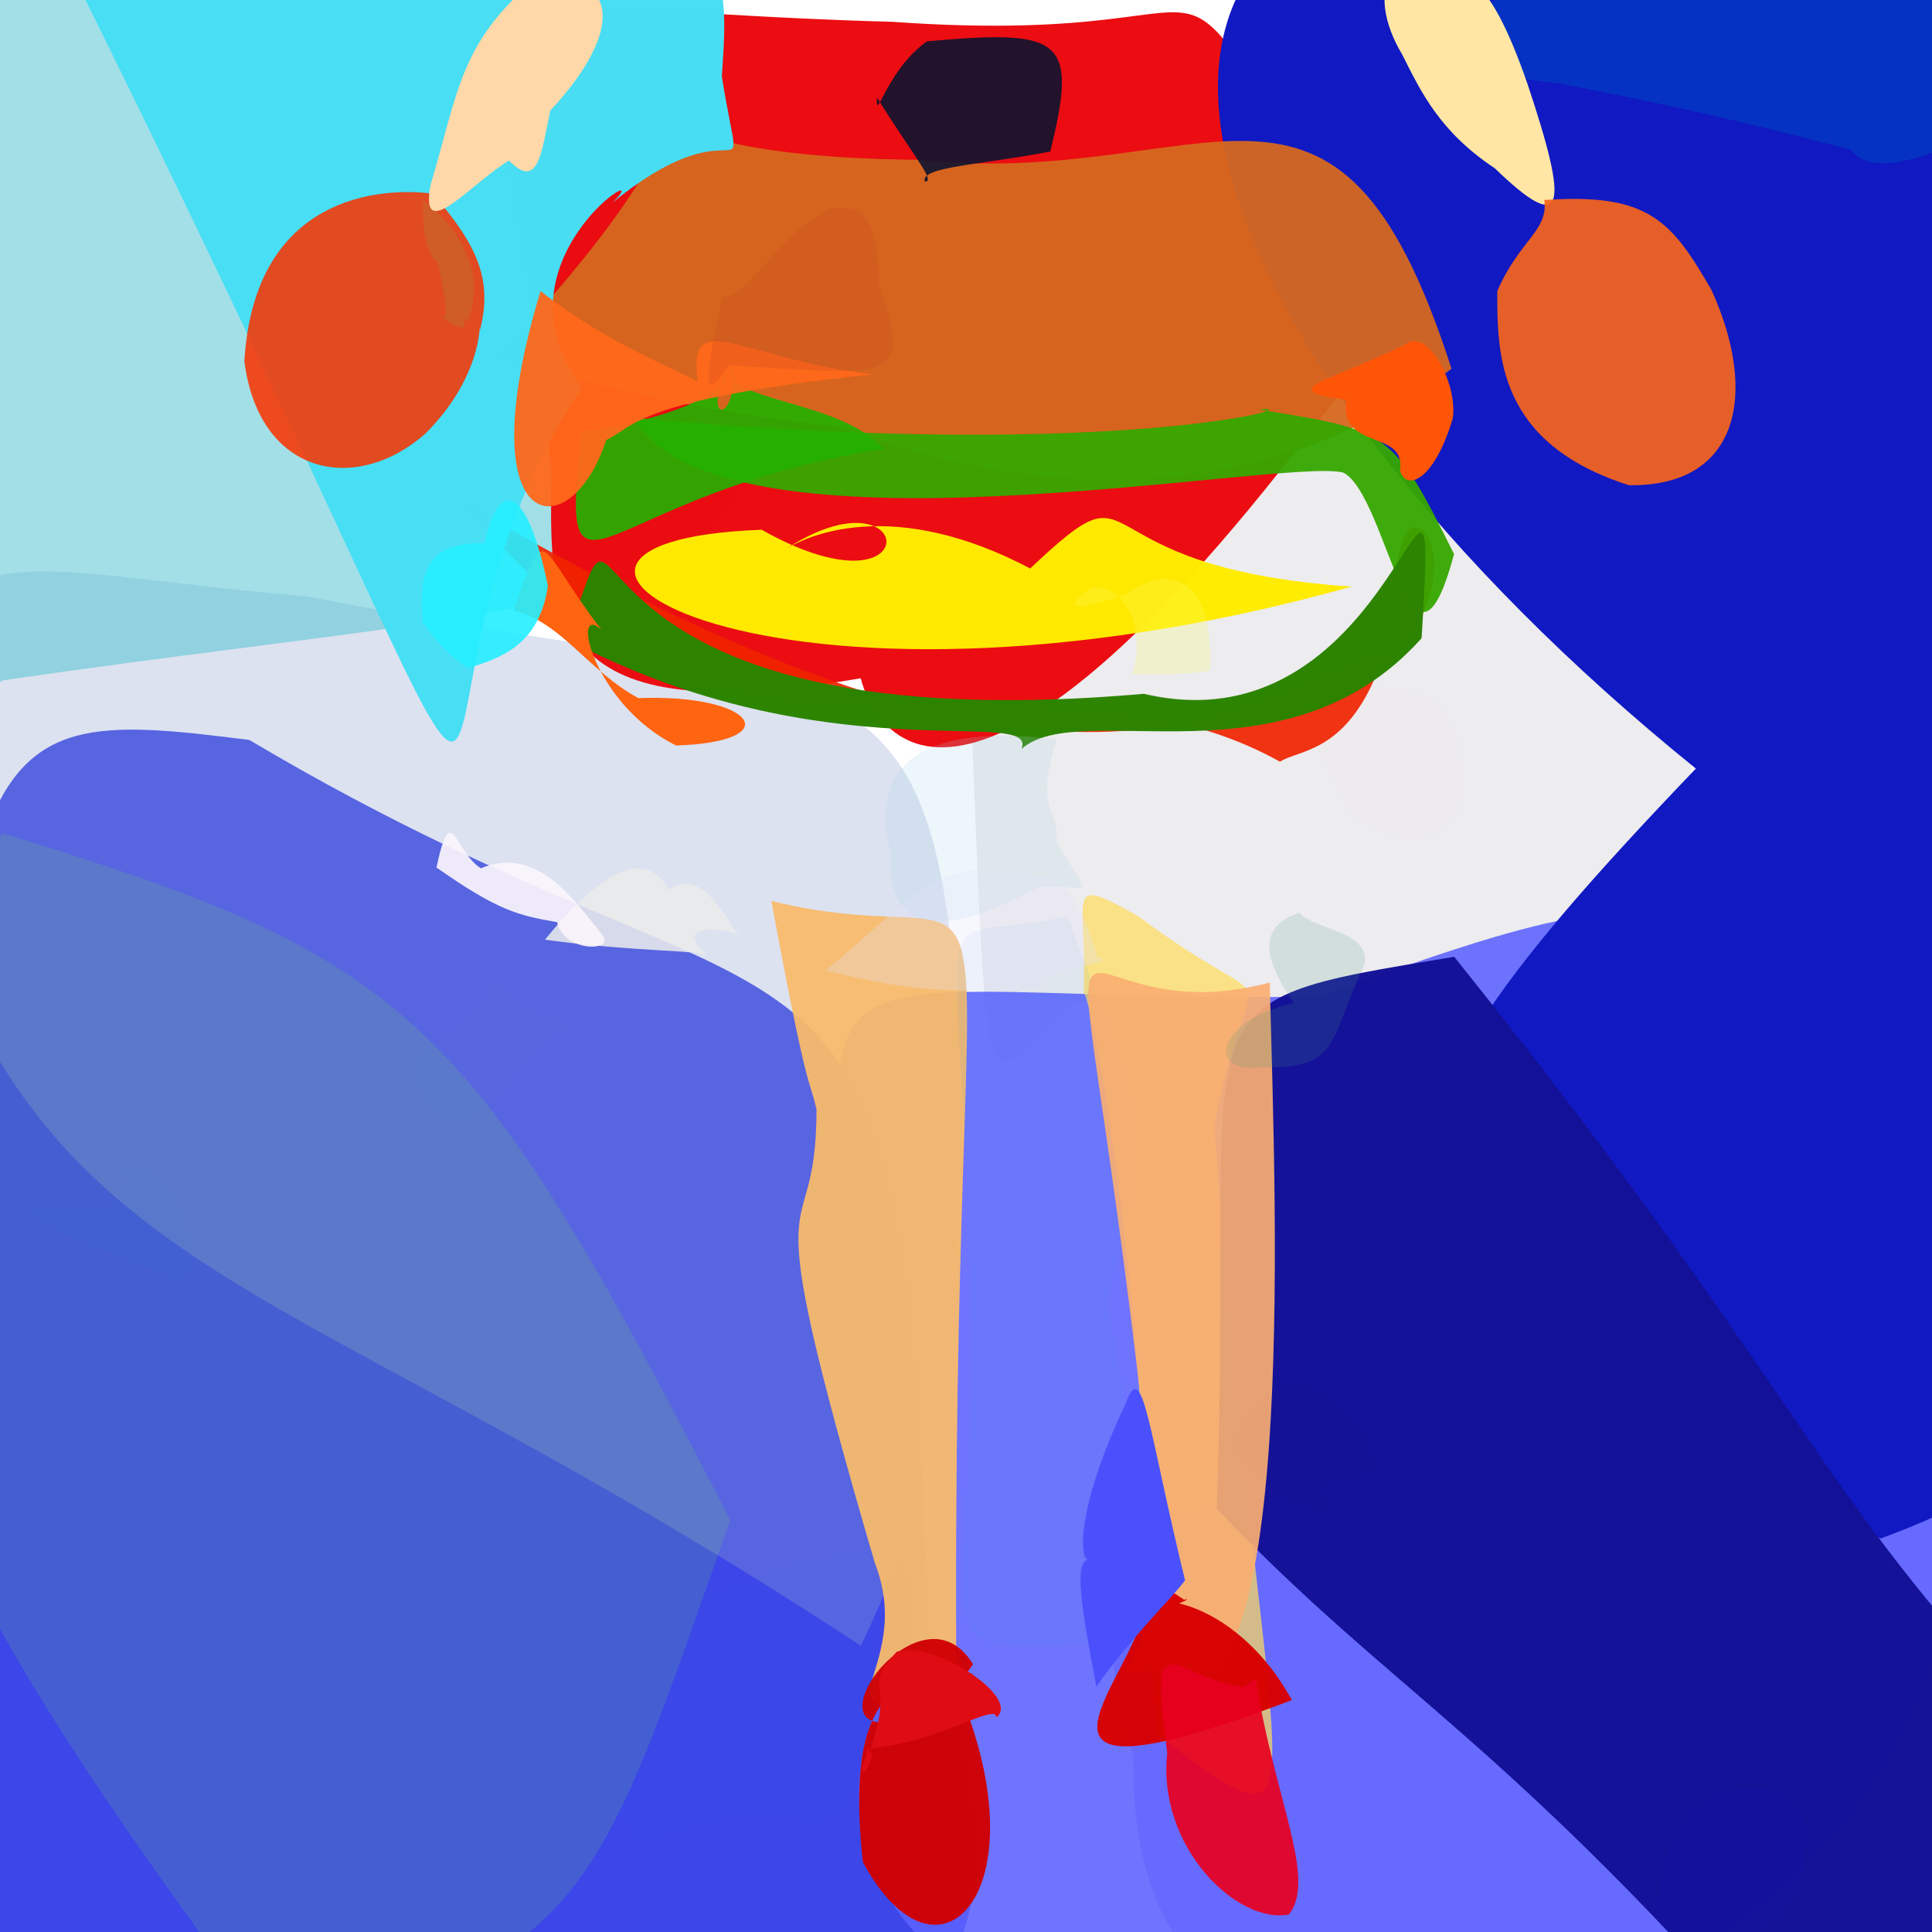 <?xml version="1.0" ?>
<svg height="512" style="background-color: rgb(252, 253, 242, 0.038)" version="1.1" width="512" xmlns="http://www.w3.org/2000/svg">
  <defs/>
  <g>
    <path d="M 534.261 425.62 C 545.346 515.405 547.707 525.063 415.187 537.95 C 353.458 543.775 299.317 540.91 300.326 465.116 C 267.33 355.4 382.756 420.876 505.116 364.496 C 562.513 328.486 563.2 343.281 534.261 425.62" fill="rgb(133, 117, 255)" opacity="0.623" stroke="rgb(0, 0, 0)" stroke-linecap="round" stroke-linejoin="round" stroke-opacity="1.0" stroke-width="0"/>
    <path d="M 246.188 436.996 C 267.237 485.348 266.883 540.632 203.852 547.377 C -51.2 517.84 -51.2 509.409 -25.688 452.744 C -10.939 191.06 -14.192 185.897 66.089 196.099 C 220.953 288.03 239.275 219.873 246.188 436.996" fill="rgb(51, 61, 232)" opacity="0.952" stroke="rgb(0, 0, 0)" stroke-linecap="round" stroke-linejoin="round" stroke-opacity="1.0" stroke-width="0"/>
    <path d="M 255.113 298.078 C 248.554 388.168 241.841 407.201 228.161 436.15 C 54.205 321.908 0.935 346.857 -33.932 185.626 C -11.121 138.678 4.966 151.659 81.539 158.083 C 233.711 188.093 250.304 163.006 255.113 298.078" fill="rgb(147, 167, 209)" opacity="0.326" stroke="rgb(0, 0, 0)" stroke-linecap="round" stroke-linejoin="round" stroke-opacity="1.0" stroke-width="0"/>
    <path d="M 196.562 51.649 C 221.357 167.518 178.918 154.416 0.877 180.281 C -28.362 196.674 -21.229 188.379 -15.461 44.193 C -17.322 -18.192 -9.271 -22.066 146.664 -47.245 C 166.804 -17.575 196.315 5.376 196.562 51.649" fill="rgb(77, 193, 209)" opacity="0.523" stroke="rgb(0, 0, 0)" stroke-linecap="round" stroke-linejoin="round" stroke-opacity="1.0" stroke-width="0"/>
    <path d="M 444.483 137.441 C 455.035 271.504 454.119 275.386 284.618 265.701 C 255.706 292.29 263.473 308.491 254.093 114.257 C 275.567 124.668 281.898 93.322 345.842 4.851 C 560.907 0.833 539.038 34.008 444.483 137.441" fill="rgb(178, 174, 184)" opacity="0.242" stroke="rgb(0, 0, 0)" stroke-linecap="round" stroke-linejoin="round" stroke-opacity="1.0" stroke-width="0"/>
    <path d="M 372.508 79.781 C 262.466 237.593 232.998 198.356 228.095 179.75 C 145.34 193.949 145.335 164.513 146.191 124.923 C 131.44 -21.021 100.001 2.094 236.51 5.781 C 348.721 13.834 291.787 -31.411 372.508 79.781" fill="rgb(235, 10, 14)" opacity="0.981" stroke="rgb(0, 0, 0)" stroke-linecap="round" stroke-linejoin="round" stroke-opacity="1.0" stroke-width="0"/>
    <path d="M 523.338 364.698 C 517.235 450.287 513.725 498.467 368.673 559.088 C 231.27 544.606 205.641 483.769 243.291 433.172 C 215.624 228.608 188.453 266.639 349.534 264.101 C 465.67 222.344 454.064 231.23 523.338 364.698" fill="rgb(92, 98, 255)" opacity="0.882" stroke="rgb(0, 0, 0)" stroke-linecap="round" stroke-linejoin="round" stroke-opacity="1.0" stroke-width="0"/>
    <path d="M 543.238 188.745 C 563.194 356.835 563.2 383.988 498.332 407.735 C 355.282 330.621 342.939 314.792 449.423 203.683 C 315.669 95.617 260.744 -40.189 420.919 -36.668 C 563.2 35.587 563.077 66.857 543.238 188.745" fill="rgb(16, 25, 194)" opacity="1.0" stroke="rgb(0, 0, 0)" stroke-linecap="round" stroke-linejoin="round" stroke-opacity="1.0" stroke-width="0"/>
    <path d="M 321.828 298.314 C 334.259 480.614 355.481 496.089 305.944 459.272 C 304.132 329.551 287.265 256.656 287.167 263.782 C 288.282 236.948 281.407 231.627 301.316 242.589 C 343.088 273.676 331.171 247.462 321.828 298.314" fill="rgb(255, 221, 91)" opacity="0.71" stroke="rgb(0, 0, 0)" stroke-linecap="round" stroke-linejoin="round" stroke-opacity="1.0" stroke-width="0"/>
    <path d="M 364.967 178.23 C 356.303 199.625 344.141 198.636 339.209 201.857 C 271.098 164.049 196.943 225.892 123.206 133.439 C 300.091 236.561 329.52 178.131 371.686 171.943 C 362.353 112.366 399.677 147.875 364.967 178.23" fill="rgb(240, 35, 0)" opacity="0.918" stroke="rgb(0, 0, 0)" stroke-linecap="round" stroke-linejoin="round" stroke-opacity="1.0" stroke-width="0"/>
    <path d="M 384.664 97.721 C 325.734 141.616 258.679 127.806 216.046 110.856 C 278.048 114.39 215.235 119.736 131.622 94.796 C 219.152 1.526 129.753 41.08 242.812 42.347 C 321.099 50.552 354.157 2.511 384.664 97.721" fill="rgb(214, 104, 31)" opacity="0.949" stroke="rgb(0, 0, 0)" stroke-linecap="round" stroke-linejoin="round" stroke-opacity="1.0" stroke-width="0"/>
    <path d="M 532.89 31.642 C 498.847 48.125 490.925 45.423 487.667 33.92 C 499.754 46.118 497.624 38.4 413.23 22.103 C 363.403 17.17 388.813 -7.567 445.404 -11.828 C 539.942 -11.297 539.387 -0.602 532.89 31.642" fill="rgb(5, 50, 194)" opacity="1.0" stroke="rgb(0, 0, 0)" stroke-linecap="round" stroke-linejoin="round" stroke-opacity="1.0" stroke-width="0"/>
    <path d="M 540.744 457.635 C 532.423 495.67 532.668 519.319 476.462 549.916 C 397.615 459.299 370.107 449.839 322.454 399.827 C 327.182 261.536 308.007 266.425 385.378 253.552 C 479.18 370.62 479.06 393.367 540.744 457.635" fill="rgb(20, 18, 151)" opacity="0.988" stroke="rgb(0, 0, 0)" stroke-linecap="round" stroke-linejoin="round" stroke-opacity="1.0" stroke-width="0"/>
    <path d="M 253.482 449.957 C 210.364 457.766 243.546 444.106 231.819 414.137 C 198.552 300.539 216.309 336.14 216.388 294.031 C 214.34 284.991 214.148 291.464 204.434 238.77 C 277.075 256.59 251.506 193.655 253.482 449.957" fill="rgb(248, 187, 107)" opacity="0.94" stroke="rgb(0, 0, 0)" stroke-linecap="round" stroke-linejoin="round" stroke-opacity="1.0" stroke-width="0"/>
    <path d="M 162.303 53.71 C 175.635 40.732 128.697 68.838 154.244 102.847 C 90.444 196.57 171.076 298.135 15.075 -15.295 C 195.446 -38.527 194.145 -20.366 191.288 20.229 C 197.178 56.883 198.06 24.647 162.303 53.71" fill="rgb(72, 222, 244)" opacity="0.993" stroke="rgb(0, 0, 0)" stroke-linecap="round" stroke-linejoin="round" stroke-opacity="1.0" stroke-width="0"/>
    <path d="M 385.332 146.822 C 374.07 189.157 367.779 131.246 355.98 125.239 C 340.165 121.042 190.734 150.928 167.876 110.702 C 297.622 122.746 349.81 106.595 333.499 108.554 C 368.379 113.985 369.105 114.331 385.332 146.822" fill="rgb(54, 167, 0)" opacity="0.953" stroke="rgb(0, 0, 0)" stroke-linecap="round" stroke-linejoin="round" stroke-opacity="1.0" stroke-width="0"/>
    <path d="M 293.396 344.453 C 307.596 427.216 305.597 413.553 303.592 435.026 C 241.363 437.044 255.822 444.207 257.542 364.572 C 256.112 224.985 240.231 252.226 282.933 242.788 C 299.543 288.787 307.499 295.656 293.396 344.453" fill="rgb(54, 144, 213)" opacity="0.071" stroke="rgb(0, 0, 0)" stroke-linecap="round" stroke-linejoin="round" stroke-opacity="1.0" stroke-width="0"/>
    <path d="M 376.733 169.142 C 340.706 209.423 286.441 184.66 270.723 198.467 C 275.191 186.836 218.654 205.641 150.327 169.399 C 170.007 110.478 135.677 198.548 303.128 183.865 C 371.302 199.866 381.547 92.323 376.733 169.142" fill="rgb(45, 132, 0)" opacity="0.993" stroke="rgb(0, 0, 0)" stroke-linecap="round" stroke-linejoin="round" stroke-opacity="1.0" stroke-width="0"/>
    <path d="M 273.01 150.656 C 305.169 120.289 282.849 150.437 358.227 155.454 C 202.481 198.985 116.668 143.458 201.84 140.392 C 248.436 166.558 242.853 118.959 203.467 148.841 C 213.43 140.133 238.143 132.21 273.01 150.656" fill="rgb(255, 236, 0)" opacity="0.985" stroke="rgb(0, 0, 0)" stroke-linecap="round" stroke-linejoin="round" stroke-opacity="1.0" stroke-width="0"/>
    <path d="M 59.517 514.836 C 20.107 524.701 10.661 527.627 0.763 530.838 C -9.364 527.744 -16.685 520.423 -19.369 510.422 C -17.032 500.272 -19.455 487.988 -2.492 431.752 C 28.752 469.307 38.128 483.94 59.517 514.836" fill="rgb(7, 132, 132)" opacity="0.001" stroke="rgb(0, 0, 0)" stroke-linecap="round" stroke-linejoin="round" stroke-opacity="1.0" stroke-width="0"/>
    <path d="M 306.848 446.031 C 317.683 431.754 321.56 411.916 320.032 447.666 C 294.184 432.9 293.239 460.075 307.81 421.329 C 284.383 189.482 270.623 277.998 336.489 260.383 C 338.204 325.302 343.914 464.43 306.848 446.031" fill="rgb(250, 174, 113)" opacity="0.916" stroke="rgb(0, 0, 0)" stroke-linecap="round" stroke-linejoin="round" stroke-opacity="1.0" stroke-width="0"/>
    <path d="M 257.878 443.433 C 247.678 447.441 222.444 436.056 228.662 493.436 C 248.465 530.367 276.202 501.606 254.432 448.895 C 202.785 477.345 241.663 414.56 257.859 441.031 C 238.644 468.365 243.815 458.447 257.878 443.433" fill="rgb(209, 0, 3)" opacity="0.965" stroke="rgb(0, 0, 0)" stroke-linecap="round" stroke-linejoin="round" stroke-opacity="1.0" stroke-width="0"/>
    <path d="M 169.172 185.001 C 199.963 183.858 208.941 196.564 179.189 197.569 C 156.925 186.558 151.101 158.985 159.486 167.015 C 142.052 144.406 145.072 136.491 136.088 161.778 C 148.786 164.804 155.892 177.858 169.172 185.001" fill="rgb(255, 100, 17)" opacity="1.0" stroke="rgb(0, 0, 0)" stroke-linecap="round" stroke-linejoin="round" stroke-opacity="1.0" stroke-width="0"/>
    <path d="M 193.51 402.889 C 158.384 502.352 155.816 520.721 71.815 537.72 C -24.823 409.304 -16.71 389.91 -26.398 364.274 C -28.32 317.214 -46.348 274.41 0.808 220.852 C 108.695 253.927 124.458 268.117 193.51 402.889" fill="rgb(103, 192, 120)" opacity="0.209" stroke="rgb(0, 0, 0)" stroke-linecap="round" stroke-linejoin="round" stroke-opacity="1.0" stroke-width="0"/>
    <path d="M 199.114 500.685 C 208.535 482.517 198.187 494.99 213.436 483.909 C 198.795 476.506 177.41 488.205 168.942 488.181 C 153.777 465.771 132.172 427.233 231.971 410.585 C 235.385 516.32 208.987 465.222 199.114 500.685" fill="rgb(24, 131, 239)" opacity="0.02" stroke="rgb(0, 0, 0)" stroke-linecap="round" stroke-linejoin="round" stroke-opacity="1.0" stroke-width="0"/>
    <path d="M 234.036 119.016 C 223.114 105.682 189.136 106.303 194.054 96.808 C 195.808 111.35 186.065 112.957 192.275 98.49 C 194.54 102.363 181.803 110.439 154.07 114.483 C 148.133 169.11 157.634 130.818 234.036 119.016" fill="rgb(37, 176, 0)" opacity="0.919" stroke="rgb(0, 0, 0)" stroke-linecap="round" stroke-linejoin="round" stroke-opacity="1.0" stroke-width="0"/>
    <path d="M 231.351 99.208 C 167.645 105.855 167.887 113.466 160.644 116.595 C 151.331 145.574 123.374 142.829 143.249 77.154 C 167.06 95.81 191.279 101.531 185.148 102.919 C 181.506 79.902 195.044 94.939 231.351 99.208" fill="rgb(255, 105, 27)" opacity="0.948" stroke="rgb(0, 0, 0)" stroke-linecap="round" stroke-linejoin="round" stroke-opacity="1.0" stroke-width="0"/>
    <path d="M 303.731 423.51 C 303.659 442.883 256.654 483.003 342.339 450.539 C 326.459 421.242 293.635 414.842 291.66 439.312 C 296.982 429.656 319.114 422.906 313.803 423.944 C 295.938 411.822 299.039 422.992 303.731 423.51" fill="rgb(216, 0, 2)" opacity="0.976" stroke="rgb(0, 0, 0)" stroke-linecap="round" stroke-linejoin="round" stroke-opacity="1.0" stroke-width="0"/>
    <path d="M 361.639 255.494 C 351.924 276.12 355.298 283.276 334.239 282.837 C 319.549 284.641 322.077 270.504 342.878 265.816 C 333.639 252.376 334.451 245.292 344.31 241.886 C 348.464 246.542 363.14 246.697 361.639 255.494" fill="rgb(77, 160, 127)" opacity="0.168" stroke="rgb(0, 0, 0)" stroke-linecap="round" stroke-linejoin="round" stroke-opacity="1.0" stroke-width="0"/>
    <path d="M 264.052 455.148 C 263.867 451.048 249.237 461.777 229.999 463.389 C 225.233 477.658 233.514 463.609 230.287 464.413 C 237.746 444.819 227.86 448.103 237.64 437.752 C 246.761 434.42 270.811 449.697 264.052 455.148" fill="rgb(223, 12, 20)" opacity="1.0" stroke="rgb(0, 0, 0)" stroke-linecap="round" stroke-linejoin="round" stroke-opacity="1.0" stroke-width="0"/>
    <path d="M 332.718 444.833 C 338.01 477.57 348.982 497.948 341.576 507.364 C 327.767 510.008 306.589 489.32 309.327 464.569 C 304.043 424.219 311.322 448.402 337.152 447.629 C 330.569 447.372 322.696 451.733 332.718 444.833" fill="rgb(233, 0, 33)" opacity="0.923" stroke="rgb(0, 0, 0)" stroke-linecap="round" stroke-linejoin="round" stroke-opacity="1.0" stroke-width="0"/>
    <path d="M 314.053 418.805 C 310.807 423.296 300.069 433.467 290.546 446.981 C 286.395 425.232 284.674 413.943 288.391 413.28 C 286.158 413.611 284.971 400.001 298.252 372.129 C 302.86 358.984 304.337 379.051 314.053 418.805" fill="rgb(74, 81, 252)" opacity="0.997" stroke="rgb(0, 0, 0)" stroke-linecap="round" stroke-linejoin="round" stroke-opacity="1.0" stroke-width="0"/>
    <path d="M 392.785 -0.176 C 412.71 38.463 398.98 28.794 390.129 26.094 C 385.966 24.563 379.005 14.016 373.465 3.147 C 357.712 -10.399 352.798 -15.049 360.764 -17.189 C 394.424 -24.678 401.723 -18.815 392.785 -0.176" fill="rgb(213, 182, 146)" opacity="0.82" stroke="rgb(0, 0, 0)" stroke-linecap="round" stroke-linejoin="round" stroke-opacity="1.0" stroke-width="0"/>
    <path d="M 127.193 87.482 C 126.799 82.354 129.413 98.352 112.661 114.976 C 94.332 131.076 68.661 126.173 64.762 95.743 C 67.385 51.61 101.008 49.542 114.67 51.323 C 126.276 64.697 130.707 73.987 127.193 87.482" fill="rgb(249, 51, 1)" opacity="0.867" stroke="rgb(0, 0, 0)" stroke-linecap="round" stroke-linejoin="round" stroke-opacity="1.0" stroke-width="0"/>
    <path d="M 404.757 22.109 C 415.954 55.57 414.819 62.631 396.129 44.588 C 381.471 34.86 376.533 24.243 371.642 14.537 C 361.181 -2.967 369.992 -14.551 379.387 -8.964 C 387.29 -6.359 393.612 -9.946 404.757 22.109" fill="rgb(255, 230, 164)" opacity="1.0" stroke="rgb(0, 0, 0)" stroke-linecap="round" stroke-linejoin="round" stroke-opacity="1.0" stroke-width="0"/>
    <path d="M 453.556 76.852 C 466.004 104.179 460.986 129.035 431.688 128.59 C 396.818 117.446 396.762 94.031 396.794 77.142 C 402.704 63.509 410.396 61.177 409.243 53.008 C 436.974 51.054 443.005 58.582 453.556 76.852" fill="rgb(248, 100, 29)" opacity="0.923" stroke="rgb(0, 0, 0)" stroke-linecap="round" stroke-linejoin="round" stroke-opacity="1.0" stroke-width="0"/>
    <path d="M 524.697 47.707 C 527.23 54.353 526.005 62.076 512.695 48.915 C 489.474 54.778 479.085 49.762 482.347 33.46 C 484.889 20.32 490.984 29.682 499.768 24.366 C 511.21 30.799 517.645 38.135 524.697 47.707" fill="rgb(54, 68, 237)" opacity="0.003" stroke="rgb(0, 0, 0)" stroke-linecap="round" stroke-linejoin="round" stroke-opacity="1.0" stroke-width="0"/>
    <path d="M 116.554 83.669 C 128.428 92.237 119.844 79.882 123.769 85.471 C 128.844 73.922 123.185 61.536 112.156 53.096 C 111.318 71.633 119.368 71.3 115.869 67.703 C 115.055 68.144 120.731 86.616 116.554 83.669" fill="rgb(106, 195, 73)" opacity="0.151" stroke="rgb(0, 0, 0)" stroke-linecap="round" stroke-linejoin="round" stroke-opacity="1.0" stroke-width="0"/>
    <path d="M 279.902 222.961 C 290.19 240.332 289.224 233.972 275.162 235.162 C 258.22 244.611 234.365 252.665 236.011 225.826 C 228.432 195.831 255.456 192.838 279.99 195.955 C 273.936 215.446 281.005 214.355 279.902 222.961" fill="rgb(160, 209, 227)" opacity="0.195" stroke="rgb(0, 0, 0)" stroke-linecap="round" stroke-linejoin="round" stroke-opacity="1.0" stroke-width="0"/>
    <path d="M 195.955 248.146 C 194.312 246.029 176.435 244.058 187.726 253.199 C 187.276 251.91 166.274 252.131 144.431 249.023 C 156.061 234.655 170.238 222.704 177.219 235.791 C 185.809 230.035 190.996 241.448 195.955 248.146" fill="rgb(234, 236, 235)" opacity="0.869" stroke="rgb(0, 0, 0)" stroke-linecap="round" stroke-linejoin="round" stroke-opacity="1.0" stroke-width="0"/>
    <path d="M 200.872 428.443 C 198.996 443.585 190.457 440.6 184.307 443.677 C 166.703 442.914 169.805 433.709 170.115 441.744 C 166.108 427.397 175.113 421.284 186.186 421.694 C 193.737 417.875 205.978 412.42 200.872 428.443" fill="rgb(34, 127, 197)" opacity="0.009" stroke="rgb(0, 0, 0)" stroke-linecap="round" stroke-linejoin="round" stroke-opacity="1.0" stroke-width="0"/>
    <path d="M 201.058 249.725 C 207.515 261.617 205.369 266.378 179.512 256.645 C 171.388 264.465 164.809 259.393 166.182 247.698 C 183.983 241.57 189.961 227.812 193.168 218.694 C 195.365 230.653 196.888 244.985 201.058 249.725" fill="rgb(230, 173, 250)" opacity="0.0" stroke="rgb(0, 0, 0)" stroke-linecap="round" stroke-linejoin="round" stroke-opacity="1.0" stroke-width="0"/>
    <path d="M 290.798 253.603 C 298.496 255.338 274.343 256.559 276.106 262.02 C 258.229 262.435 246.295 264.255 218.834 257.169 C 246.859 233.623 247.737 226.625 277.783 232.619 C 283.539 232.632 288.678 245.421 290.798 253.603" fill="rgb(226, 229, 252)" opacity="0.287" stroke="rgb(0, 0, 0)" stroke-linecap="round" stroke-linejoin="round" stroke-opacity="1.0" stroke-width="0"/>
    <path d="M 460.706 458.36 C 463.318 463.258 449.067 465.868 449.469 462.539 C 433.13 462.118 419.377 463.639 427.176 470.136 C 431.154 448.309 431.89 430.447 436.564 442.591 C 446.038 436.908 455.122 446.093 460.706 458.36" fill="rgb(21, 61, 144)" opacity="0.0" stroke="rgb(0, 0, 0)" stroke-linecap="round" stroke-linejoin="round" stroke-opacity="1.0" stroke-width="0"/>
    <path d="M 232.999 75.427 C 241.34 100.767 238.584 99.812 193.011 96.749 C 185.115 109.571 187.505 96.67 191.45 78.847 C 200.298 77.481 204.828 62.643 220.543 55.078 C 228.434 54.438 232.535 56.893 232.999 75.427" fill="rgb(187, 65, 32)" opacity="0.195" stroke="rgb(0, 0, 0)" stroke-linecap="round" stroke-linejoin="round" stroke-opacity="1.0" stroke-width="0"/>
    <path d="M 55.993 119.147 C 47.552 136.373 41.115 143.735 15.739 138.513 C 9.518 138.999 8.666 130.156 2.586 121.762 C -3.715 98.58 4.475 98.307 23.2 98.957 C 36.955 100.04 45.232 106.176 55.993 119.147" fill="rgb(212, 250, 240)" opacity="0.0" stroke="rgb(0, 0, 0)" stroke-linecap="round" stroke-linejoin="round" stroke-opacity="1.0" stroke-width="0"/>
    <path d="M 385.016 110.846 C 379.864 128.016 372.456 130.1 371.029 124.676 C 372.659 113.583 354.954 119.702 356.777 105.965 C 337.493 103.261 351.478 101.511 372.624 91.183 C 378.02 86.825 386.317 101.132 385.016 110.846" fill="rgb(255, 85, 7)" opacity="1.0" stroke="rgb(0, 0, 0)" stroke-linecap="round" stroke-linejoin="round" stroke-opacity="1.0" stroke-width="0"/>
    <path d="M 159.821 247.972 C 162.663 252.378 149.253 252.21 147.646 244.382 C 137.21 242.599 131.829 241.221 115.671 229.905 C 119.608 211.401 120.513 225.888 127.443 230.098 C 142.462 223.921 152.042 238.505 159.821 247.972" fill="rgb(250, 245, 251)" opacity="0.921" stroke="rgb(0, 0, 0)" stroke-linecap="round" stroke-linejoin="round" stroke-opacity="1.0" stroke-width="0"/>
    <path d="M 145.208 155.295 C 142.809 171.524 131.856 174.536 124.074 177.095 C 114.089 170.795 109.954 160.241 112.164 165.828 C 110.797 152.369 112.522 143.574 128.394 143.94 C 132.39 125.959 139.856 129.195 145.208 155.295" fill="rgb(38, 238, 254)" opacity="0.914" stroke="rgb(0, 0, 0)" stroke-linecap="round" stroke-linejoin="round" stroke-opacity="1.0" stroke-width="0"/>
    <path d="M 458.018 237.917 C 460.019 243.756 455.779 255.761 457.32 261.18 C 438.244 259.118 437.823 253.218 440.326 239.836 C 442.411 240.599 457.887 238.932 463.091 231.049 C 457.509 221.817 465.19 229.331 458.018 237.917" fill="rgb(32, 56, 178)" opacity="0.0" stroke="rgb(0, 0, 0)" stroke-linecap="round" stroke-linejoin="round" stroke-opacity="1.0" stroke-width="0"/>
    <path d="M 364.224 389.698 C 357.585 391.789 346.276 390.679 351.308 399.306 C 339.755 399.653 332.087 390.298 327.507 384.324 C 328.335 373.433 334.134 370.314 343.137 366.967 C 354.47 370.055 360.91 376.459 364.224 389.698" fill="rgb(0, 61, 111)" opacity="0.005" stroke="rgb(0, 0, 0)" stroke-linecap="round" stroke-linejoin="round" stroke-opacity="1.0" stroke-width="0"/>
    <path d="M 387.054 200.346 C 392.062 219.57 378.118 226.442 365.092 220.432 C 353.777 216.249 352.754 202.928 343.643 189.433 C 342.456 190.674 352.095 183.926 356.931 181.689 C 375.774 181.508 385.546 184.179 387.054 200.346" fill="rgb(255, 242, 185)" opacity="0.004" stroke="rgb(0, 0, 0)" stroke-linecap="round" stroke-linejoin="round" stroke-opacity="1.0" stroke-width="0"/>
    <path d="M 107.159 439.262 C 112.173 457.994 106.194 468.862 85.51 467.996 C 77.756 462.32 73.617 451.11 69.541 446.022 C 83.1 445.793 90.4 435.745 89.276 440.445 C 89.37 436.898 98.13 444.462 107.159 439.262" fill="rgb(25, 170, 130)" opacity="0.001" stroke="rgb(0, 0, 0)" stroke-linecap="round" stroke-linejoin="round" stroke-opacity="1.0" stroke-width="0"/>
    <path d="M 87.395 457.303 C 86.949 464.629 81.312 473.022 80.004 468.06 C 67.974 469.675 62.48 457.994 55.611 448.775 C 53.501 447.574 65.545 441.767 75.562 432.651 C 80.003 439.882 85.247 449.662 87.395 457.303" fill="rgb(19, 198, 185)" opacity="0.0" stroke="rgb(0, 0, 0)" stroke-linecap="round" stroke-linejoin="round" stroke-opacity="1.0" stroke-width="0"/>
    <path d="M 460.83 51.916 C 460.903 57.68 454.92 63.625 427.916 47.674 C 421.578 50.927 422.641 59.238 425.999 39.615 C 418.727 29.735 428.699 26.843 435.011 31.03 C 450.624 36.752 456.732 46.841 460.83 51.916" fill="rgb(8, 111, 211)" opacity="0.006" stroke="rgb(0, 0, 0)" stroke-linecap="round" stroke-linejoin="round" stroke-opacity="1.0" stroke-width="0"/>
    <path d="M 320.604 177.072 C 323.436 178.796 301.232 178.875 300.127 178.66 C 303.827 165.826 297.781 154.698 289.191 155.648 C 279.245 163.062 287.811 161.042 298.217 157.639 C 311.344 148.169 321.655 154.759 320.604 177.072" fill="rgb(250, 252, 102)" opacity="0.248" stroke="rgb(0, 0, 0)" stroke-linecap="round" stroke-linejoin="round" stroke-opacity="1.0" stroke-width="0"/>
    <path d="M 478.291 491.692 C 476.276 507.901 467.28 513.072 451.51 518.817 C 442.714 515.179 434.937 506.897 439.392 502.367 C 442.004 486.797 446.975 478.15 455.547 474.945 C 476.392 470.694 480.281 480.2 478.291 491.692" fill="rgb(31, 13, 231)" opacity="0.054" stroke="rgb(0, 0, 0)" stroke-linecap="round" stroke-linejoin="round" stroke-opacity="1.0" stroke-width="0"/>
    <path d="M 145.845 29.282 C 143.528 40.042 142.751 50.647 134.899 42.542 C 124.924 48.512 111.231 65.132 114.041 49.213 C 121.794 23.355 121.772 10.311 144.467 -7.609 C 168.906 -4.575 159.836 14.306 145.845 29.282" fill="rgb(255, 216, 169)" opacity="1.0" stroke="rgb(0, 0, 0)" stroke-linecap="round" stroke-linejoin="round" stroke-opacity="1.0" stroke-width="0"/>
    <path d="M 209.817 352.715 C 212.855 357.855 199.71 358.335 187.902 356.517 C 181.667 356.293 178.979 348.395 174.902 343.472 C 174.261 338.341 180.206 330.986 186.893 323.242 C 196.524 328.948 199.947 338.314 209.817 352.715" fill="rgb(52, 181, 227)" opacity="0.0" stroke="rgb(0, 0, 0)" stroke-linecap="round" stroke-linejoin="round" stroke-opacity="1.0" stroke-width="0"/>
    <path d="M 48.868 320.551 C 54.072 337.052 50.041 343.332 41.223 336.815 C 26.863 331.079 12.653 326.816 6.804 320.159 C 28.686 321.884 35.123 318.631 31.654 309.461 C 42.056 307.11 45.324 315.857 48.868 320.551" fill="rgb(11, 120, 255)" opacity="0.027" stroke="rgb(0, 0, 0)" stroke-linecap="round" stroke-linejoin="round" stroke-opacity="1.0" stroke-width="0"/>
    <path d="M 422.72 436.726 C 418.844 459.423 418.237 470.05 401.788 473.531 C 389.371 457.49 384.767 447.667 384.959 439.033 C 390.085 444.174 393.501 428.313 401.728 415.352 C 416.882 414.059 424.37 423.155 422.72 436.726" fill="rgb(14, 26, 167)" opacity="0.012" stroke="rgb(0, 0, 0)" stroke-linecap="round" stroke-linejoin="round" stroke-opacity="1.0" stroke-width="0"/>
    <path d="M 152.135 271.953 C 139.064 275.408 136.223 285.414 133.022 289.366 C 121.228 305.135 109.134 294.393 109.784 279.945 C 122.921 273.316 129.001 264.294 132.241 259.873 C 135.202 266.445 146.304 271.314 152.135 271.953" fill="rgb(79, 130, 172)" opacity="0.031" stroke="rgb(0, 0, 0)" stroke-linecap="round" stroke-linejoin="round" stroke-opacity="1.0" stroke-width="0"/>
    <path d="M 133.338 443.847 C 134.828 462.511 129.282 469.971 120.815 467.722 C 117.056 455.216 107.413 445.522 99.504 433.98 C 90.968 427.132 95.309 427.181 126.061 430.405 C 135.677 424.643 144.829 427.691 133.338 443.847" fill="rgb(16, 129, 237)" opacity="0" stroke="rgb(0, 0, 0)" stroke-linecap="round" stroke-linejoin="round" stroke-opacity="1.0" stroke-width="0"/>
    <path d="M 278.329 40.158 C 259.627 43.785 244.046 44.148 245.046 48.075 C 248.36 48.456 241.572 40.667 232.414 25.837 C 232.011 33.21 234.809 18.666 245.637 10.959 C 281.612 7.703 285.763 10.09 278.329 40.158" fill="rgb(13, 20, 47)" opacity="0.896" stroke="rgb(0, 0, 0)" stroke-linecap="round" stroke-linejoin="round" stroke-opacity="1.0" stroke-width="0"/>
  </g>
</svg>

